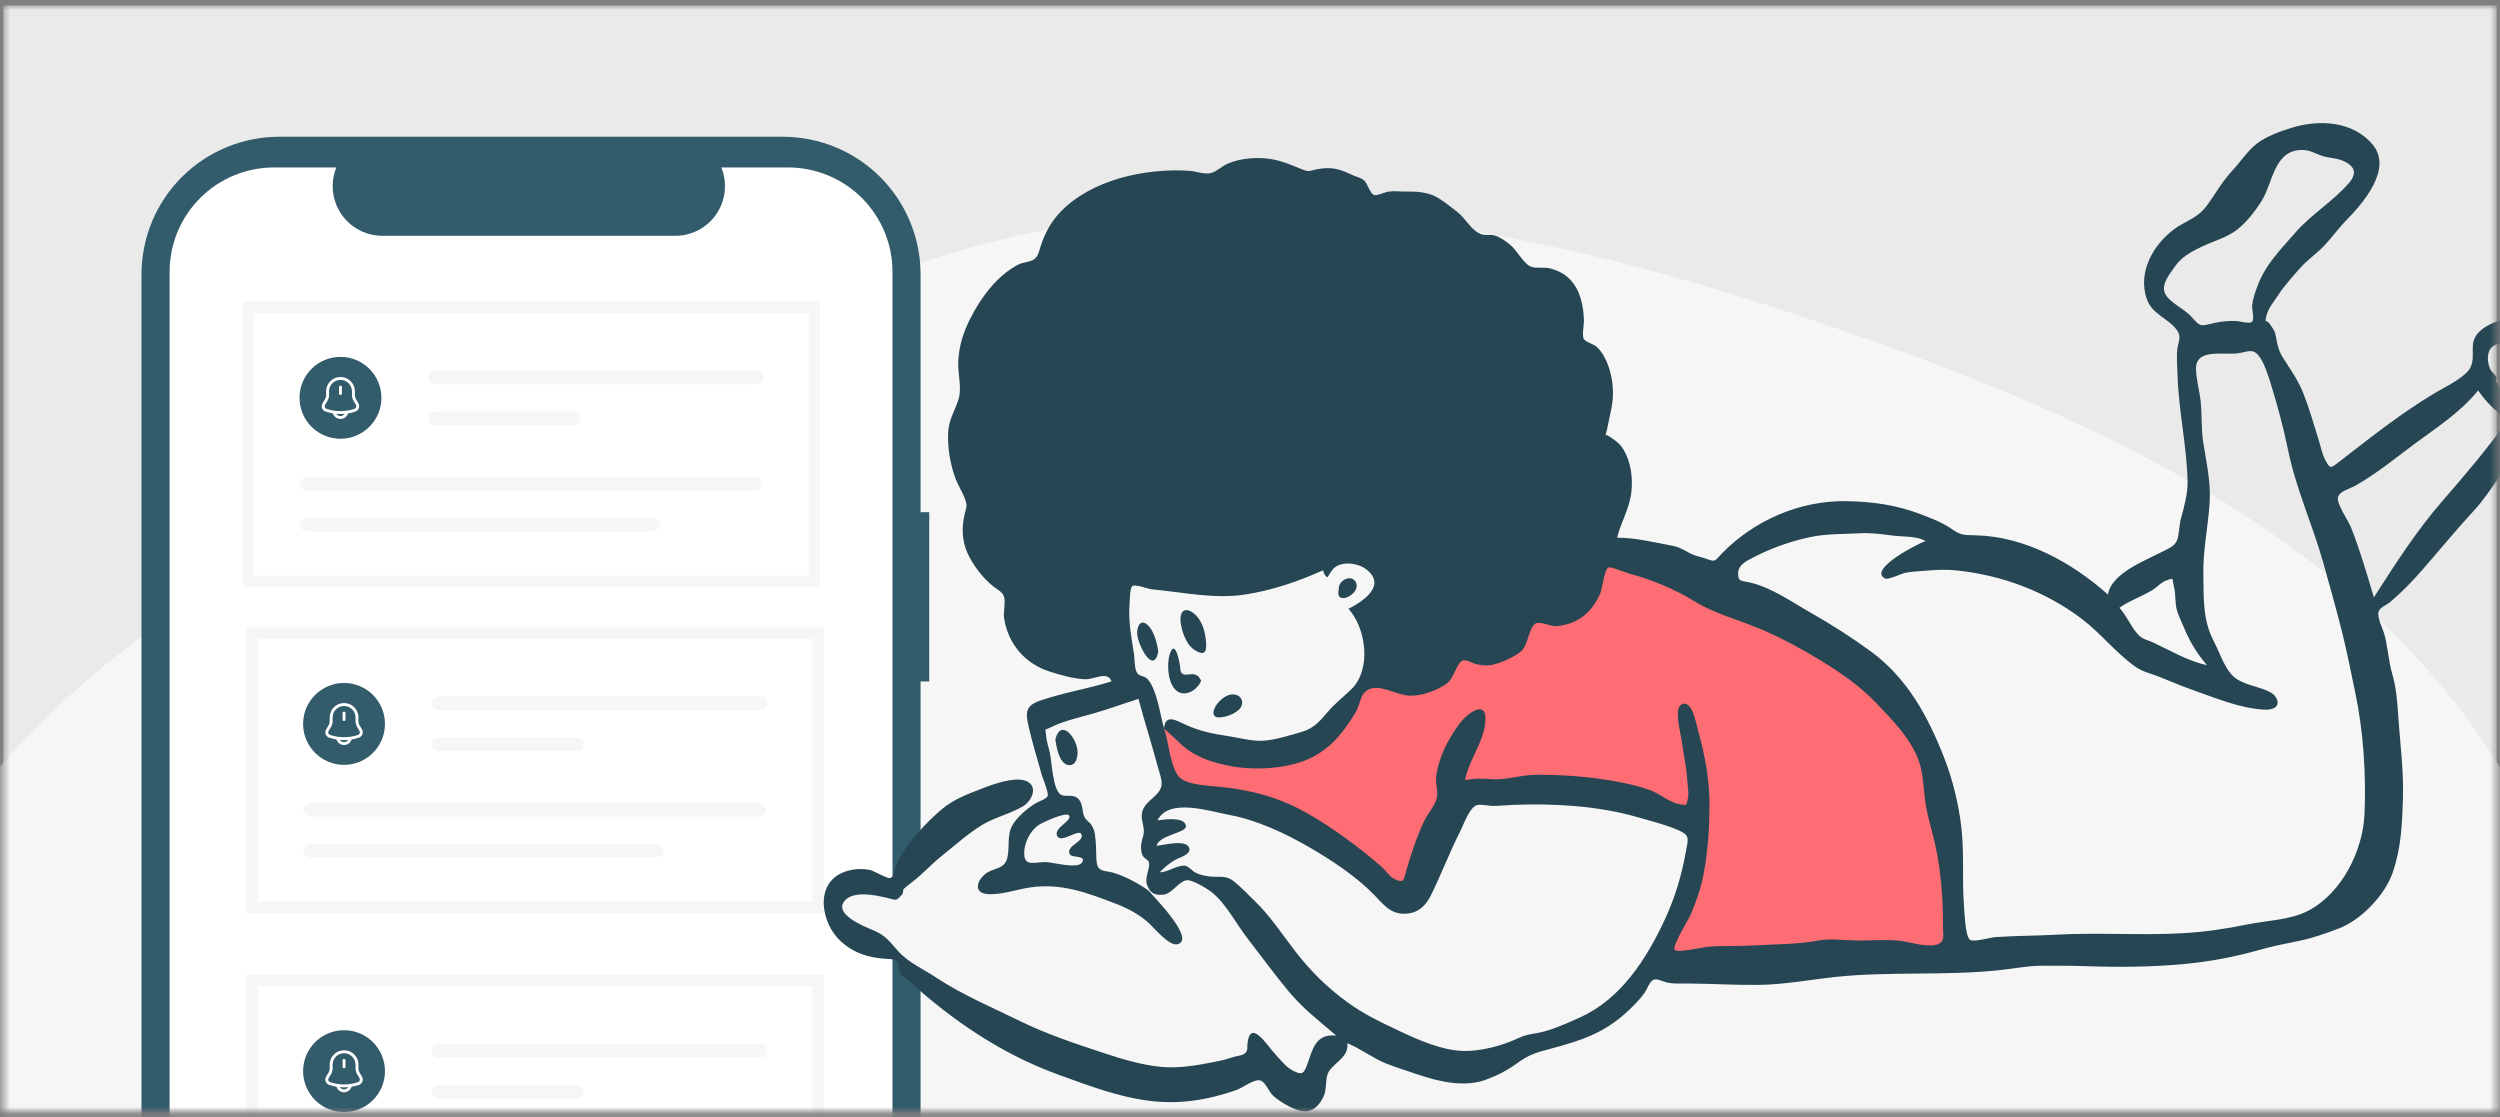 <svg width="376" height="168" viewBox="0 0 376 168" fill="none" xmlns="http://www.w3.org/2000/svg">
<rect x="0" y="0" width="376" height="168" fill="#808080" stroke="none"/>
<mask id="mask0_54_112" style="mask-type:alpha" maskUnits="userSpaceOnUse" x="0" y="0" width="376" height="168">
<rect x="0.5" y="0.801" width="375" height="166.349" fill="#F9DA02"/>
</mask>
<g mask="url(#mask0_54_112)">
<rect x="0.5" y="0.801" width="375" height="166.349" fill="#EAEAEA"/>
<path fill-rule="evenodd" clip-rule="evenodd" d="M381.837 126.32C403.235 172.903 391.812 224.21 374.011 272.283C349.008 339.804 334.766 434.018 263.674 445.424C192.429 456.855 155.517 366.178 104.06 315.595C54.915 267.284 -28.619 233.319 -21.861 164.737C-15.126 96.384 67.23 67.826 130.99 42.288C176.526 24.049 224.252 31.947 270.765 47.528C316.05 62.698 361.901 82.922 381.837 126.32Z" fill="#F6F6F6"/>
<path d="M139.756 77.033H138.452V41.268C138.452 35.779 136.272 30.514 132.39 26.632C128.508 22.75 123.243 20.569 117.753 20.569H41.98C39.262 20.569 36.57 21.104 34.059 22.145C31.547 23.185 29.265 24.709 27.343 26.631C25.421 28.554 23.896 30.835 22.856 33.347C21.816 35.858 21.28 38.55 21.28 41.268V237.474C21.28 240.192 21.816 242.884 22.856 245.395C23.896 247.906 25.421 250.188 27.343 252.11C29.265 254.033 31.547 255.557 34.058 256.598C36.57 257.638 39.261 258.173 41.98 258.173H117.752C123.242 258.173 128.507 255.992 132.389 252.11C136.271 248.229 138.451 242.964 138.451 237.474V102.49H139.755L139.756 77.033Z" fill="#325B6C"/>
<path d="M134.231 40.882V239.86C134.23 244.022 132.577 248.014 129.634 250.957C126.691 253.901 122.7 255.555 118.537 255.557H41.21C37.046 255.557 33.052 253.904 30.107 250.96C27.162 248.016 25.507 244.024 25.506 239.86V40.882C25.507 36.718 27.162 32.725 30.107 29.782C33.052 26.838 37.045 25.185 41.209 25.185H50.589C50.129 26.318 49.953 27.547 50.079 28.763C50.204 29.979 50.627 31.146 51.308 32.161C51.99 33.176 52.911 34.008 53.99 34.583C55.069 35.159 56.272 35.461 57.495 35.462H101.581C102.804 35.461 104.007 35.159 105.086 34.583C106.165 34.008 107.086 33.176 107.768 32.161C108.449 31.146 108.872 29.979 108.997 28.763C109.122 27.547 108.947 26.318 108.487 25.185H118.534C122.697 25.186 126.688 26.84 129.632 29.783C132.575 32.725 134.23 36.717 134.231 40.879V40.882Z" fill="white"/>
<path d="M122.498 46.175H37.376V87.438H122.498V46.175Z" fill="white"/>
<path d="M51.205 65.99C54.606 65.99 57.362 63.233 57.362 59.832C57.362 56.432 54.606 53.675 51.205 53.675C47.805 53.675 45.048 56.432 45.048 59.832C45.048 63.233 47.805 65.99 51.205 65.99Z" fill="#325B6C"/>
<path d="M51.205 59.401C51.086 59.401 50.986 59.302 50.986 59.182V58.211C50.986 58.091 51.086 57.992 51.205 57.992C51.325 57.992 51.424 58.091 51.424 58.211V59.182C51.424 59.304 51.325 59.401 51.205 59.401Z" fill="white"/>
<path d="M51.211 62.268C50.458 62.268 49.709 62.148 48.994 61.909C48.729 61.822 48.528 61.632 48.44 61.393C48.352 61.154 48.382 60.88 48.525 60.64L48.895 60.022C48.977 59.885 49.05 59.628 49.05 59.468V58.855C49.05 57.662 50.018 56.694 51.211 56.694C52.404 56.694 53.372 57.662 53.372 58.855V59.468C53.372 59.625 53.445 59.885 53.527 60.022L53.897 60.64C54.034 60.868 54.057 61.139 53.967 61.387C53.877 61.635 53.678 61.825 53.428 61.909C52.713 62.151 51.963 62.268 51.211 62.268ZM51.211 57.135C50.26 57.135 49.487 57.907 49.487 58.858V59.471C49.487 59.707 49.394 60.048 49.271 60.249L48.901 60.871C48.825 60.996 48.807 61.13 48.851 61.247C48.895 61.364 48.994 61.451 49.134 61.498C50.476 61.944 51.952 61.944 53.293 61.498C53.419 61.457 53.515 61.364 53.559 61.241C53.605 61.119 53.591 60.984 53.524 60.871L53.153 60.252C53.031 60.051 52.938 59.71 52.938 59.474V58.861C52.935 57.907 52.162 57.135 51.211 57.135Z" fill="white"/>
<path d="M51.205 63.012C50.893 63.012 50.587 62.883 50.365 62.662C50.144 62.44 50.015 62.134 50.015 61.822H50.453C50.453 62.02 50.534 62.212 50.674 62.352C50.814 62.492 51.007 62.574 51.205 62.574C51.619 62.574 51.958 62.236 51.958 61.822H52.395C52.395 62.478 51.861 63.012 51.205 63.012Z" fill="white"/>
<path d="M65.425 55.728C65.153 55.728 64.892 55.836 64.7 56.028C64.507 56.221 64.399 56.482 64.399 56.754C64.399 57.026 64.507 57.287 64.7 57.479C64.892 57.672 65.153 57.78 65.425 57.78H113.803C114.075 57.779 114.335 57.671 114.527 57.478C114.719 57.286 114.826 57.026 114.826 56.754C114.826 56.482 114.719 56.221 114.527 56.029C114.335 55.837 114.075 55.728 113.803 55.728H65.425Z" fill="#F6F6F6"/>
<path d="M65.425 61.885C65.29 61.884 65.156 61.91 65.032 61.962C64.907 62.013 64.793 62.088 64.698 62.183C64.602 62.278 64.526 62.392 64.474 62.516C64.422 62.64 64.396 62.774 64.395 62.909C64.395 63.044 64.421 63.177 64.473 63.302C64.524 63.427 64.6 63.54 64.695 63.636C64.79 63.731 64.903 63.807 65.028 63.859C65.152 63.91 65.286 63.937 65.421 63.937H86.242C86.377 63.937 86.51 63.911 86.635 63.859C86.759 63.807 86.872 63.732 86.968 63.637C87.063 63.541 87.138 63.428 87.19 63.304C87.242 63.179 87.268 63.046 87.268 62.911C87.268 62.776 87.242 62.643 87.19 62.518C87.138 62.394 87.063 62.281 86.968 62.185C86.872 62.09 86.759 62.014 86.635 61.963C86.51 61.911 86.377 61.885 86.242 61.885H65.425Z" fill="#F6F6F6"/>
<path d="M46.482 71.728C45.702 71.728 45.066 72.189 45.066 72.755C45.066 73.32 45.702 73.781 46.482 73.781H113.229C114.009 73.781 114.644 73.32 114.644 72.755C114.644 72.189 114.009 71.728 113.229 71.728H46.482Z" fill="#F6F6F6"/>
<path d="M46.482 77.885C45.702 77.885 45.066 78.346 45.066 78.912C45.066 79.477 45.702 79.938 46.482 79.938H97.865C98.645 79.938 99.28 79.477 99.28 78.912C99.28 78.346 98.645 77.885 97.865 77.885H46.482Z" fill="#F6F6F6"/>
<path d="M123.364 88.303H36.511V45.31H123.364V88.303ZM38.242 86.572H121.633V47.041H38.242V86.572Z" fill="#F6F6F6"/>
<path d="M123.035 95.219H37.913V136.481H123.035V95.219Z" fill="white"/>
<path d="M51.742 115.033C55.143 115.033 57.9 112.276 57.9 108.876C57.9 105.475 55.143 102.718 51.742 102.718C48.342 102.718 45.585 105.475 45.585 108.876C45.585 112.276 48.342 115.033 51.742 115.033Z" fill="#325B6C"/>
<path d="M51.742 108.444C51.623 108.444 51.523 108.345 51.523 108.225V107.254C51.523 107.134 51.623 107.035 51.742 107.035C51.862 107.035 51.961 107.134 51.961 107.254V108.225C51.961 108.348 51.862 108.444 51.742 108.444Z" fill="white"/>
<path d="M51.748 111.311C50.995 111.311 50.246 111.191 49.531 110.952C49.266 110.865 49.065 110.675 48.977 110.436C48.89 110.197 48.919 109.923 49.062 109.684L49.432 109.065C49.514 108.928 49.587 108.671 49.587 108.511V107.899C49.587 106.706 50.555 105.737 51.748 105.737C52.941 105.737 53.909 106.706 53.909 107.899V108.511C53.909 108.669 53.982 108.928 54.064 109.065L54.434 109.684C54.571 109.911 54.595 110.182 54.504 110.43C54.414 110.678 54.215 110.868 53.965 110.952C53.25 111.194 52.5 111.311 51.748 111.311ZM51.748 106.178C50.797 106.178 50.024 106.951 50.024 107.901V108.514C50.024 108.75 49.931 109.091 49.808 109.293L49.438 109.914C49.362 110.039 49.345 110.174 49.388 110.29C49.432 110.407 49.531 110.494 49.671 110.541C51.013 110.987 52.489 110.987 53.83 110.541C53.956 110.5 54.052 110.407 54.096 110.284C54.142 110.162 54.128 110.028 54.061 109.914L53.69 109.296C53.568 109.094 53.475 108.753 53.475 108.517V107.904C53.472 106.951 52.699 106.178 51.748 106.178Z" fill="white"/>
<path d="M51.742 112.055C51.43 112.055 51.124 111.926 50.902 111.705C50.681 111.483 50.552 111.177 50.552 110.865H50.99C50.99 111.063 51.071 111.256 51.211 111.396C51.351 111.536 51.544 111.617 51.742 111.617C52.156 111.617 52.495 111.279 52.495 110.865H52.932C52.932 111.521 52.398 112.055 51.742 112.055Z" fill="white"/>
<path d="M65.962 104.771C65.69 104.771 65.429 104.879 65.237 105.071C65.044 105.264 64.936 105.525 64.936 105.797C64.936 106.069 65.044 106.33 65.237 106.523C65.429 106.715 65.69 106.823 65.962 106.823H114.34C114.612 106.823 114.872 106.714 115.064 106.522C115.256 106.329 115.364 106.069 115.364 105.797C115.364 105.525 115.256 105.265 115.064 105.072C114.872 104.88 114.612 104.771 114.34 104.771H65.962Z" fill="#F6F6F6"/>
<path d="M65.962 110.928C65.827 110.928 65.694 110.954 65.569 111.005C65.444 111.056 65.331 111.131 65.235 111.227C65.139 111.322 65.063 111.435 65.011 111.559C64.96 111.684 64.933 111.817 64.932 111.952C64.932 112.087 64.958 112.22 65.01 112.345C65.061 112.47 65.137 112.583 65.232 112.679C65.327 112.774 65.44 112.85 65.565 112.902C65.689 112.954 65.823 112.98 65.958 112.98H86.779C86.914 112.98 87.047 112.954 87.172 112.902C87.296 112.851 87.409 112.775 87.505 112.68C87.6 112.585 87.676 112.471 87.727 112.347C87.779 112.222 87.805 112.089 87.805 111.954C87.805 111.819 87.779 111.686 87.727 111.561C87.676 111.437 87.6 111.324 87.505 111.229C87.409 111.133 87.296 111.058 87.172 111.006C87.047 110.955 86.914 110.928 86.779 110.928H65.962Z" fill="#F6F6F6"/>
<path d="M47.019 120.772C46.239 120.772 45.603 121.232 45.603 121.798C45.603 122.364 46.239 122.824 47.019 122.824H113.766C114.546 122.824 115.182 122.364 115.182 121.798C115.182 121.232 114.546 120.772 113.766 120.772H47.019Z" fill="#F6F6F6"/>
<path d="M47.019 126.929C46.239 126.929 45.603 127.389 45.603 127.955C45.603 128.521 46.239 128.981 47.019 128.981H98.402C99.182 128.981 99.817 128.521 99.817 127.955C99.817 127.389 99.182 126.929 98.402 126.929H47.019Z" fill="#F6F6F6"/>
<path d="M123.901 137.346H37.048V94.353H123.901V137.346ZM38.78 135.615H122.17V96.084H38.78V135.615Z" fill="#F6F6F6"/>
<path d="M123.035 147.443H37.914V188.706H123.035V147.443Z" fill="white"/>
<path d="M51.743 167.257C55.143 167.257 57.9 164.501 57.9 161.1C57.9 157.7 55.143 154.943 51.743 154.943C48.342 154.943 45.586 157.7 45.586 161.1C45.586 164.501 48.342 167.257 51.743 167.257Z" fill="#325B6C"/>
<path d="M51.743 160.669C51.623 160.669 51.524 160.569 51.524 160.45V159.479C51.524 159.359 51.623 159.26 51.743 159.26C51.862 159.26 51.961 159.359 51.961 159.479V160.45C51.961 160.572 51.862 160.669 51.743 160.669Z" fill="white"/>
<path d="M51.748 163.536C50.996 163.536 50.246 163.416 49.532 163.177C49.266 163.089 49.065 162.9 48.978 162.661C48.89 162.421 48.919 162.147 49.062 161.908L49.433 161.29C49.514 161.153 49.587 160.896 49.587 160.736V160.123C49.587 158.93 50.556 157.962 51.748 157.962C52.941 157.962 53.91 158.93 53.91 160.123V160.736C53.91 160.893 53.983 161.153 54.064 161.29L54.435 161.908C54.572 162.136 54.595 162.407 54.505 162.655C54.414 162.903 54.216 163.092 53.965 163.177C53.251 163.419 52.501 163.536 51.748 163.536ZM51.748 158.402C50.798 158.402 50.025 159.175 50.025 160.126V160.739C50.025 160.975 49.931 161.316 49.809 161.517L49.438 162.139C49.363 162.264 49.345 162.398 49.389 162.515C49.433 162.631 49.532 162.719 49.672 162.766C51.013 163.212 52.489 163.212 53.831 162.766C53.956 162.725 54.053 162.631 54.096 162.509C54.143 162.386 54.128 162.252 54.061 162.139L53.691 161.52C53.568 161.319 53.475 160.978 53.475 160.741V160.129C53.472 159.175 52.699 158.402 51.748 158.402Z" fill="white"/>
<path d="M51.743 164.279C51.431 164.279 51.124 164.151 50.903 163.929C50.681 163.708 50.553 163.401 50.553 163.089H50.99C50.99 163.288 51.072 163.48 51.212 163.62C51.352 163.76 51.544 163.842 51.743 163.842C52.157 163.842 52.495 163.504 52.495 163.089H52.933C52.933 163.746 52.399 164.279 51.743 164.279Z" fill="white"/>
<path d="M65.963 156.995C65.691 156.995 65.43 157.104 65.237 157.296C65.045 157.488 64.936 157.749 64.936 158.022C64.936 158.294 65.045 158.555 65.237 158.747C65.43 158.94 65.691 159.048 65.963 159.048H114.34C114.612 159.047 114.873 158.939 115.064 158.746C115.256 158.554 115.364 158.293 115.364 158.022C115.364 157.75 115.256 157.489 115.064 157.297C114.873 157.105 114.612 156.996 114.34 156.995H65.963Z" fill="#F6F6F6"/>
<path d="M65.963 163.153C65.828 163.152 65.694 163.178 65.569 163.229C65.445 163.281 65.331 163.356 65.235 163.451C65.14 163.546 65.064 163.659 65.012 163.784C64.96 163.908 64.933 164.042 64.933 164.177C64.933 164.311 64.959 164.445 65.01 164.57C65.062 164.694 65.137 164.808 65.232 164.903C65.328 164.999 65.441 165.075 65.565 165.126C65.69 165.178 65.823 165.205 65.958 165.205H86.78C86.914 165.205 87.048 165.178 87.172 165.127C87.297 165.075 87.41 165 87.505 164.904C87.6 164.809 87.676 164.696 87.728 164.571C87.779 164.447 87.806 164.314 87.806 164.179C87.806 164.044 87.779 163.911 87.728 163.786C87.676 163.662 87.6 163.548 87.505 163.453C87.41 163.358 87.297 163.282 87.172 163.231C87.048 163.179 86.914 163.153 86.78 163.153H65.963Z" fill="#F6F6F6"/>
<path d="M123.902 189.571H37.049V146.577H123.902V189.571ZM38.78 187.84H122.17V148.309H38.78V187.84Z" fill="#F6F6F6"/>
<path fill-rule="evenodd" clip-rule="evenodd" d="M175.079 109.4L175.84 118.933L190.283 122.365L201.305 127.322L210.047 134.948L214.228 131.516L219.549 119.695L225.63 118.551L247.675 120.839L255.276 123.127L252.616 136.092L249.955 145.625L294.044 142.956L292.524 120.839L283.402 100.629L247.294 83.089L220.309 86.52L201.305 107.493L192.943 112.069L178.12 111.306" fill="#FE6D73"/>
<path d="M134.487 133.664C135.647 133.594 137.546 130.562 138.351 129.054L142.171 148.548H140.897C140.649 148.518 139.896 148.17 138.878 147.011C137.859 145.852 132.512 143.221 129.965 142.05L126.321 139.372C126.219 137.572 126.075 133.726 126.321 132.742C126.629 131.513 133.039 133.752 134.487 133.664Z" fill="#F6F6F6"/>
<path fill-rule="evenodd" clip-rule="evenodd" d="M356.873 21.777C359.844 25.388 355.467 30.494 352.986 33.014C351.782 34.237 350.783 35.651 349.606 36.904C348.443 38.143 346.983 39.118 345.938 40.314C344.842 41.57 343.576 42.945 342.659 44.358C342.079 45.253 341.218 46.253 340.929 47.292C340.515 48.785 340.861 47.923 341.409 48.767C341.968 49.63 342.157 49.68 342.347 50.882C342.531 52.051 342.793 52.906 343.424 53.905C344.465 55.55 345.588 57.096 346.322 58.915C347.297 61.334 347.987 63.789 348.764 66.278C349.067 67.248 349.27 68.359 349.759 69.254C350.453 70.524 350.551 70.417 351.585 69.625C354.669 67.261 357.789 64.761 361.005 62.508C362.847 61.217 364.76 59.953 366.704 58.822C368.039 58.046 370.906 56.664 371.574 55.224C372.459 53.313 371.081 51.56 372.978 49.8C374.214 48.655 376.228 48.02 377.838 47.741C380.113 47.348 382.627 47.91 384.9 48.113C387.197 48.318 389.444 48.095 391.698 47.625C395.148 46.905 401.775 42.923 404.01 47.707C404.988 49.8 404.327 52.119 404.143 54.264C403.983 56.134 403.435 58.119 402.27 59.657C400.938 61.415 399.001 61.507 396.985 61.974C394.604 62.524 392.161 62.725 389.777 63.263C388.603 63.527 387.445 63.656 386.239 63.712C385.166 63.761 383.619 63.327 382.677 63.464C381.784 63.594 382.089 64.157 381.462 64.548C381.208 64.707 380.69 64.593 380.531 64.721C380.095 65.071 379.969 65.377 379.651 66.011C378.641 68.028 377.114 69.994 375.815 71.841C374.722 73.397 373.455 75.303 372.169 76.692C369.442 79.636 366.794 82.881 364.102 85.958C362.733 87.523 361.091 89.188 359.499 90.534C359.008 90.95 358.016 91.323 357.765 91.905C357.407 92.734 358.381 94.558 358.608 95.392C359.148 97.373 359.222 99.419 359.795 101.371C360.344 103.237 360.543 105.272 360.665 107.217C360.94 111.613 361.541 115.783 361.4 120.183C361.278 123.977 361.139 127.615 359.822 131.34C358.622 134.73 355.03 138.421 351.689 139.67C349.7 140.414 347.853 141.09 345.851 141.494C343.875 141.892 341.792 142.3 339.83 142.861C336.189 143.901 332.351 144.627 328.569 144.983C323.729 145.439 318.68 145.483 313.853 145.315C311.651 145.239 309.389 145.234 307.216 145.241C304.964 145.247 302.844 145.691 300.593 145.927C292.651 146.76 284.258 146.091 276.32 146.905C272.397 147.308 268.48 148.083 264.488 148.129C260.915 148.17 257.292 147.935 253.797 147.919C252.689 147.914 251.723 148.003 250.616 147.748C250.032 147.614 249.211 147.092 248.621 147.393C248.106 147.656 247.718 148.764 247.398 149.235C246.701 150.268 245.851 151.096 244.953 151.952C241.389 155.348 237.858 156.492 233.181 157.737C231.034 158.309 229.974 158.607 228.171 159.915C226.703 160.98 225.217 161.745 223.526 162.373C220.211 163.605 216.302 162.652 213.186 161.584C211.677 161.066 210.091 160.596 208.55 159.982C206.45 159.145 204.718 157.756 202.648 156.901C202.886 159.109 200.491 159.851 199.764 161.334C199.295 162.293 199.58 163.798 199.079 164.882C198.615 165.887 197.897 166.838 196.778 167.101C195.253 167.459 192.527 165.762 191.455 164.772C190.861 164.223 190.33 162.759 189.602 162.516C188.652 162.197 186.911 163.603 186.012 163.92C181.709 165.438 177.35 166.155 172.731 165.55C168.05 164.937 163.76 163.275 159.37 161.699C150.774 158.612 143.292 153.531 136.561 147.413C136.187 147.073 135.643 146.77 135.385 146.323C135.159 145.934 135.179 145.014 135.032 144.796C134.593 144.149 133.936 144.263 133.114 144.201C130.572 144.009 128.553 143.396 126.584 141.693C123.483 139.012 122.337 132.762 127.089 131.102C128.304 130.678 129.641 130.593 130.897 130.855C131.415 130.963 133.342 132.13 133.834 132.052C134.58 131.934 134.435 130.973 134.633 130.46C135.136 129.159 135.844 128.014 136.697 126.911C138.114 125.076 139.842 123.232 141.614 121.739C143.54 120.117 145.661 119.397 147.953 118.499C149.498 117.894 152.513 116.855 154.148 117.396C156.279 118.101 155.236 120.429 153.894 121.244C151.976 122.407 149.675 122.884 147.733 124.061C145.588 125.361 143.63 127.14 141.668 128.702C140.089 129.958 138.721 131.509 137.117 132.714C136.691 133.034 135.997 133.592 135.865 133.769C135.819 133.83 135.875 134.327 135.665 134.548C134.732 135.527 134.95 135.417 133.545 135.073C131.888 134.668 127.934 133.751 126.817 135.805C125.812 137.653 129.926 139.319 131.277 139.883C133.26 140.71 133.723 141.541 135.14 143.117C136.592 144.733 139.003 145.831 140.821 147.036C144.751 149.639 149.169 151.486 153.378 153.555C157.473 155.567 161.876 157.016 166.144 158.424C168.72 159.274 171.808 160.186 174.512 160.448C177.237 160.712 179.792 160.267 182.466 159.747C183.535 159.539 184.342 159.38 185.46 158.986C185.958 158.81 186.77 158.784 187.165 158.477C187.778 158.001 187.523 157.62 187.632 156.807C188.107 153.24 190.581 157.222 191.676 158.41C192.521 159.326 193.353 160.453 194.466 161.034C195.86 161.761 196.102 161.418 196.559 160.219C197.414 157.973 197.735 155.42 200.967 155.749C198.416 153.566 195.984 151.712 193.8 149.088C191.645 146.5 189.631 143.719 187.565 141.059C185.871 138.879 184.396 135.871 182.197 134.151C181.502 133.608 179.39 132.355 178.586 132.381C177.382 132.421 176.314 134.387 175.017 134.55C173.585 134.731 172.926 134.231 172.517 133.069C172.093 131.862 173.107 130.474 172.764 129.597C172.669 129.353 172.059 129.061 171.871 128.707C171.588 128.174 171.567 127.474 171.652 126.885C171.778 126.005 172.089 125.646 172.023 124.762C171.946 123.733 171.495 122.981 171.85 121.906C172.222 120.776 173.369 120.157 174.084 119.323C175.167 118.06 174.614 117.108 174.18 115.485C173.249 112.014 172.164 108.582 171.22 105.113C169.049 105.8 166.926 106.578 164.744 107.219C162.645 107.835 160.047 108.388 158.099 109.359C156.929 109.943 157.254 109.407 157.34 110.703C157.396 111.543 157.75 112.481 157.915 113.308C158.219 114.837 158.352 118.782 159.549 119.513C160.274 119.955 161.441 119.312 162.238 120.206C162.909 120.957 162.708 122.05 163.112 122.885C163.363 123.404 163.849 123.602 164.151 124.079C164.782 125.076 164.715 125.915 164.826 127.033C164.896 127.736 164.788 129.845 165.138 130.392C165.605 131.121 166.531 130.995 167.311 131.222C169.277 131.794 171.089 132.79 172.758 133.952C173.625 135.012 179.827 141.216 177.133 142.006C175.833 142.387 173.531 139.457 172.595 138.66C171.144 137.426 169.625 136.615 167.855 135.934C163.537 134.273 159.63 132.78 154.928 133.47C152.912 133.765 150.463 134.658 148.437 134.461C146.399 134.264 146.927 132.446 148.202 131.431C149.341 130.524 150.927 130.779 151.428 129.258C151.932 127.722 151.39 125.78 152.2 124.24C152.892 122.925 154.522 121.561 155.781 120.799C156.329 120.467 157.27 120.235 157.557 119.746C157.792 119.345 156.823 117.044 156.689 116.565C156.031 114.222 155.314 111.877 154.757 109.508C154.24 107.313 154.106 106.175 156.418 105.378C159.947 104.162 163.647 103.593 167.178 102.475C166.552 100.844 164.596 102.216 163.191 102.16C161.47 102.091 159.478 101.524 157.839 100.995C154.118 99.794 151.587 96.801 151.012 92.94C150.885 92.093 151.284 90.394 150.975 89.646C150.684 88.938 149.862 88.594 149.261 88.09C147.711 86.792 146.339 85.009 145.503 83.164C144.665 81.314 144.607 79.237 145.094 77.285C145.362 76.21 145.513 76.062 145.134 75.045C144.695 73.869 143.979 72.822 143.575 71.613C142.912 69.633 142.55 67.499 142.586 65.408C142.627 63.062 143.568 62.01 144.191 59.942C144.683 58.31 144.012 56.054 144.124 54.242C144.268 51.925 144.861 50.063 145.885 48C147.459 44.83 149.951 41.433 153.195 39.771C153.836 39.442 154.89 39.422 155.463 39.04C156.175 38.566 156.231 37.866 156.51 37.034C157.175 35.05 158.005 33.444 159.443 31.927C164.106 27.009 172.277 25.268 178.83 25.683C180.007 25.758 181.128 26.314 182.244 25.987C183.017 25.76 183.835 24.955 184.632 24.622C185.64 24.2 186.65 23.953 187.735 23.845C189.878 23.631 191.621 23.857 193.595 24.581C194.341 24.854 195.055 25.152 195.79 25.449C196.95 25.918 196.884 25.695 197.975 25.477C200.149 25.044 201.399 25.365 203.325 26.293C203.838 26.54 204.651 26.723 205.092 27.07C205.717 27.56 205.972 29.052 206.668 29.33C207.053 29.485 208.247 28.915 208.744 28.834C209.622 28.691 210.482 28.817 211.355 28.808C212.902 28.791 214.537 28.849 215.949 29.58C217.013 30.13 218.293 31.192 219.209 31.9C220.476 32.878 221.268 34.728 222.85 35.241C223.47 35.442 224.141 35.239 224.773 35.41C225.598 35.632 226.39 36.23 227.058 36.758C228.208 37.665 229.179 39.774 230.35 40.143C231.131 40.389 232.346 40.133 233.24 40.388C234.362 40.708 235.292 41.171 236.123 42.02C237.709 43.64 238.158 46.033 238.225 48.229C238.244 48.821 237.879 50.49 238.233 51.015C238.548 51.481 239.735 51.75 240.218 52.228C241.728 53.723 242.41 56.215 242.562 58.263C242.737 60.6 242.134 62.247 241.718 64.483C241.459 65.877 241.125 64.984 242.301 65.805C243.109 66.369 243.667 66.763 244.19 67.648C245.285 69.498 245.561 71.68 245.38 73.788C245.154 76.419 243.82 78.38 243.22 80.869C245.985 80.869 248.963 81.6 251.663 82.109C252.66 82.298 253.432 82.845 254.316 83.285C255.08 83.664 255.649 83.708 256.369 83.959C258.112 84.567 257.775 84.466 258.988 83.222C263.818 78.267 270.693 75.276 277.626 75.373C281.493 75.427 285.234 75.938 288.849 77.33C290.348 77.906 292.013 78.528 293.343 79.433C294.883 80.481 295.112 80.469 297.148 80.512C304.52 80.665 311.673 84.624 317.038 89.423C317.518 86.204 322.746 84.274 325.277 82.94C326.143 82.484 326.937 82.246 327.363 81.392C327.761 80.593 327.738 78.948 328.004 78.007C328.493 76.277 329.058 74.162 329.013 72.338C328.887 67.058 327.665 61.803 327.507 56.511C327.467 55.182 327.316 53.69 327.493 52.374C327.635 51.314 328.119 50.653 327.423 49.672C326.103 47.809 323.667 47.343 322.849 44.891C321.529 40.938 323.796 36.897 326.891 34.546C328.673 33.193 330.414 32.906 331.842 31.009C333.129 29.299 334.216 27.278 335.682 25.724C336.912 24.421 338.032 22.675 339.441 21.591C340.885 20.48 343.007 19.728 344.732 19.2C348.873 17.932 353.959 18.235 356.873 21.777ZM227.418 121.063C226.455 121.104 225.485 121.213 224.52 121.211C223.933 121.211 222.568 120.894 222.039 121.117C220.982 121.565 220.126 124.013 219.632 124.99C218.032 128.157 216.771 131.478 215.21 134.657C214.397 136.311 213.185 137.399 211.268 137.425C209.12 137.455 208.11 136.079 206.747 134.667C204.029 131.851 200.371 129.43 196.998 127.471C193.354 125.356 189.009 123.306 184.861 122.559C182.098 122.061 175.769 119.916 174.088 123.382C174.947 123.267 178.226 122.765 178.365 124.218C178.469 125.309 174.436 125.495 173.938 127.204C174.992 127.122 178.632 126.106 178.888 127.673C179.024 128.507 177.503 128.926 176.968 129.207C175.908 129.765 175.27 130.344 174.435 131.182C175.723 131.182 176.992 130.088 178.215 130.202C178.719 130.25 179.326 131.004 179.784 131.234C180.435 131.559 181.138 131.722 181.856 131.811C183.418 132.004 184.364 131.563 185.61 132.581C186.729 133.495 187.892 134.702 188.923 135.719C191.122 137.891 192.933 140.647 194.82 143.088C197.15 146.1 199.569 148.492 202.668 150.749C205.191 152.586 207.748 153.775 210.606 155.127C213.411 156.454 216.937 157.992 220.118 158.065C222.656 158.124 225.828 157.31 228.137 156.227C229.48 155.597 229.969 155.597 231.312 155.348C233.398 154.961 235.813 153.841 237.744 152.963C243.808 150.204 247.651 144.191 250.385 138.305C251.941 134.955 252.913 131.682 253.562 128.058C253.915 126.084 254.223 125.62 252.3 124.804C250.357 123.979 248.257 123.469 246.235 122.887C240.304 121.179 233.543 120.802 227.418 121.063ZM241.908 85.336C241.303 85.609 240.981 88.518 240.709 89.166C239.497 92.059 237.348 93.864 234.195 94.165C233.216 94.258 231.62 93.367 230.919 93.788C229.98 94.353 229.81 97.049 228.799 97.933C227.869 98.748 225.931 99.609 224.737 99.922C223.816 100.164 222.902 100.097 221.985 99.885C221.461 99.763 220.462 99.116 219.949 99.36C219.076 99.776 218.665 101.991 217.669 102.742C216.212 103.84 213.898 104.653 212.114 104.633C210.275 104.612 208.057 103.158 206.419 103.506C204.475 103.919 204.73 105.728 203.882 107.141C202.079 110.144 200.031 112.73 196.79 114.163C193.284 115.714 188.259 115.911 184.583 115.122C182.584 114.693 180.578 114.087 178.891 112.941C177.547 112.028 176.539 110.812 175.294 109.781L175.09 109.616L175.101 109.652C175.128 109.749 175.156 109.842 175.185 109.934C175.778 111.824 176.041 115.177 177.219 116.719C178.272 118.098 181.931 118.175 183.693 118.361C188.414 118.858 192.473 119.963 196.638 122.332C200.623 124.598 204.264 127.341 207.715 130.298C208.424 130.905 208.991 131.878 209.848 132.269C211.249 132.907 211.135 132.162 211.506 130.915C212.266 128.357 213.071 125.83 214.229 123.419C214.725 122.386 215.853 121.105 216.095 120.008C216.327 118.955 215.851 117.806 216.013 116.676C216.421 113.82 217.71 111.385 219.326 109.075C220.448 107.472 223.804 104.742 223.375 108.777C223.059 111.757 220.883 114.396 220.348 117.324C221.997 117.016 223.033 117.106 224.518 117.2C226.544 117.328 228.847 116.535 230.936 116.528C234.94 116.516 238.884 116.777 242.82 117.49C244.643 117.821 246.378 118.195 248.136 118.818C249.517 119.308 251.353 120.869 252.824 120.988C253.89 121.075 253.519 121.214 253.809 120.304C254.078 119.46 253.789 117.941 253.735 117.055C253.612 115.051 253.132 113.1 252.883 111.109C252.776 110.254 251.756 106.692 252.832 106.002C254.479 104.946 255.167 109.091 255.377 109.833C256.451 113.639 257.141 117.389 257.109 121.368C257.081 124.809 256.853 128.117 256.209 131.539C255.829 133.559 255.131 135.5 254.348 137.395C253.935 138.394 251.516 142.177 251.852 142.844C252.122 143.378 256.233 142.448 256.865 142.394C259.116 142.201 261.372 142.336 263.625 142.202C266.955 142.004 270.31 142.044 273.499 141.457C275.4 141.107 277.418 141.442 279.317 141.454C281.412 141.468 283.437 141.274 285.546 141.474C287.147 141.626 289.55 142.471 291.095 142.12C292.677 141.76 292.21 140.701 292.221 139.091C292.247 135.2 291.9 130.723 291.031 126.94C290.573 124.945 289.957 123.015 289.628 120.987C289.299 118.959 289.316 116.766 288.704 114.802C287.619 111.317 284.636 108.292 282.164 105.717C279.621 103.066 276.792 101.142 273.672 99.241C271.02 97.626 268.218 96.109 265.345 94.846C261.897 93.329 257.981 92.394 254.785 90.397C252.126 88.736 248.279 87.097 245.211 86.328C244.726 86.206 242.251 85.182 241.908 85.336ZM336.629 53.127C334.417 53.438 330.281 52.357 330.283 55.408C330.284 57.081 330.839 58.836 330.997 60.51C331.182 62.486 331.054 64.474 331.355 66.442C331.842 69.627 332.557 72.569 332.317 75.842C332.056 79.4 331.315 82.818 331.384 86.427C331.45 89.861 331.265 93.173 332.896 96.324C333.585 97.654 334.144 99.218 334.901 100.462C335.789 101.921 336.558 102.349 338.145 102.936C339.139 103.304 341.586 103.783 342.23 104.775C343.159 106.207 341.918 106.786 340.695 106.737C336.92 106.587 333.043 104.902 329.504 103.672C327.838 103.092 326.235 102.363 324.598 101.731C323.291 101.225 322.224 101.051 321.035 100.189C318.136 98.089 315.899 95.186 313.04 93.032C307.632 88.957 301.149 86.523 294.356 85.801C292.609 85.615 291.256 85.699 289.505 85.847C288.537 85.929 287.578 85.956 286.619 86.134C286.066 86.237 283.983 87.226 283.551 87.02C280.741 85.685 288.697 81.618 289.592 81.396C288.462 80.6 286.114 80.737 284.757 80.56C283.026 80.333 281.343 80.112 279.595 80.208C277.151 80.341 274.551 80.269 272.152 80.797C269.147 81.457 266.3 82.472 263.584 83.896C262.677 84.371 261.402 84.949 261.411 86.273C261.419 87.518 261.914 87.314 263.126 87.59C266.391 88.333 269.412 90.496 272.32 92.145C275.413 93.897 278.493 95.867 281.363 97.966C286.865 101.992 290.004 107.785 292.448 114.081C293.712 117.337 294.628 121.14 295.008 124.611C295.432 128.472 295.078 132.355 295.381 136.213C295.452 137.124 295.574 140.762 296.261 141.329C296.783 141.759 299.373 140.99 300.103 140.94C303.154 140.73 306.224 140.75 309.217 140.578C315.543 140.213 322.029 140.722 328.413 140.347C331.624 140.158 334.733 139.706 337.882 139.058C340.809 138.456 344.457 138.384 347.127 136.993C352.267 134.315 355.4 127.858 355.626 122.392C355.87 116.466 355.466 110.017 354.221 104.114C353.569 101.018 353.003 98.072 352.235 95.013C351.376 91.588 350.411 88.179 349.467 84.796C347.842 78.974 345.313 73.55 344.103 67.582C343.437 64.3 342.493 60.868 341.508 57.664C341.145 56.484 340.429 54.24 339.584 53.343C338.696 52.401 337.951 52.942 336.629 53.127ZM156.281 124.037C154.948 124.889 153.987 126.806 154.048 128.387C154.048 130.473 155.78 129.584 157.412 129.66C158.405 129.706 162.079 130.725 162.725 129.741C163.496 128.566 161.177 129.091 160.883 128.461C160.289 127.186 163.011 126.648 162.679 125.543C162.346 124.439 159.58 126.988 158.988 125.705C158.439 124.518 161.232 123.491 160.804 122.673C160.44 121.98 156.752 123.735 156.281 124.037ZM162.067 113.167C162.06 114.056 161.754 115.239 160.649 115.057C159.268 114.831 158.85 112.181 158.724 111.178C159.608 107.876 162.082 111.142 162.067 113.167ZM202.15 84.789C200.554 85.039 200.374 85.753 199.627 86.85C199.287 86.579 199.076 86.219 198.994 85.77C195.221 87.47 191.294 88.798 187.201 89.427C182.641 90.127 177.884 89.067 173.25 88.635C172.65 88.579 170.81 87.838 170.321 88.132C169.917 88.376 169.923 90.421 169.89 90.817C169.665 93.511 170.179 95.891 170.575 98.528C170.68 99.23 170.577 100.751 171.13 101.35C171.519 101.771 172.212 101.618 172.705 102.254C174.033 103.97 174.448 107.294 175.06 109.507L175.075 109.56L175.078 109.521C175.267 107.265 177.031 108.424 178.343 109.015C180.316 109.905 182.383 110.38 184.517 110.679C186.233 110.92 188.18 111.495 189.941 111.403C191.79 111.307 194.064 110.575 195.864 110.048C197.57 109.549 198.511 108.47 199.688 107.079C200.813 105.752 202.036 104.842 203.25 103.657C206.307 100.673 205.47 94.488 202.814 91.567C204.963 90.464 208.689 88.04 205.421 85.581C204.577 84.945 203.168 84.629 202.15 84.789ZM175.075 109.56L175.072 109.601L175.09 109.616L175.075 109.56ZM185.543 104.436C186.39 104.501 186.999 105.138 186.776 106.016C186.494 107.125 184.566 107.82 183.602 107.881C181.046 108.187 183.464 104.279 185.543 104.436ZM177.473 100.168C177.565 100.812 177.474 101.214 178.032 101.423C178.459 101.583 179.266 101.254 179.79 101.476C180.314 101.698 180.331 101.833 180.652 102.355C180.288 103.495 178.617 104.784 177.276 104.098C175.609 103.246 175.453 99.885 175.91 98.45C176.685 96.019 177.336 99.208 177.473 100.168ZM325.743 87.33C325.047 87.583 324.433 88.299 323.811 88.689C322.156 89.727 320.346 90.277 318.761 91.413C319.893 92.635 320.486 94.291 321.591 95.466C322.283 96.202 323.124 96.284 323.956 96.683C326.388 97.849 329.249 99.49 331.935 100.048C330.362 98.208 329.364 96.544 328.431 94.308C328.097 93.509 327.678 92.663 327.428 91.833C327.07 90.644 327.262 89.386 326.959 88.212C326.631 86.945 327.083 86.843 325.743 87.33ZM172.886 94.295C173.593 95.13 174.137 97.011 174.197 98.077C173.451 101.65 170.954 96.721 171.03 95.121C171.1 93.645 171.875 93.103 172.886 94.295ZM179.652 92.34C180.864 93.374 181.259 95.1 181.385 96.526C181.522 98.072 181.169 98.73 179.629 97.736C178.28 96.866 177.606 94.549 177.536 93.192C177.536 91.645 178.478 91.339 179.652 92.34ZM204.03 87.915C204.333 89.528 200.76 91.187 201.343 88.66C201.226 87.048 203.709 86.206 204.03 87.915ZM372.718 58.719C370.019 62.014 366.751 64.105 363.375 66.595C360.383 68.8 357.535 71.183 354.297 73.014C353.346 73.552 351.788 73.865 351.616 74.864C351.455 75.803 353.198 78.326 353.601 79.344C354.961 82.778 355.965 86.303 357.029 89.847C360.198 84.907 363.395 79.885 367.28 75.418C370.708 71.475 374.225 67.351 377.222 63.103C375.408 61.998 373.905 60.474 372.718 58.719ZM392.498 51.121C389.493 52.06 386.031 52.589 382.899 52.269C381.479 52.124 380.08 52.003 378.646 51.914C377.573 51.848 375.758 51.325 374.835 52.152C373.961 52.934 374.067 54.49 374.512 55.462C374.799 56.091 375.198 56.192 375.459 56.712C375.543 56.88 375.294 57.17 375.51 57.564C376.104 58.649 378.125 60.462 379.214 61.014C380.611 61.723 380.819 60.899 381.908 60.184C384.201 58.681 388.052 58.654 390.738 58.383C390.792 58.961 398.576 56.183 399.344 55.673C400.78 54.72 402.464 50.334 400.935 49.034C399.091 47.465 394.283 50.563 392.498 51.121ZM340.156 30.212C339.21 31.72 337.952 33.339 336.555 34.467C334.976 35.74 332.928 36.235 331.124 37.107C329.489 37.896 328.037 38.687 327.017 40.209C326.311 41.263 325.017 42.741 325.607 44.098C326.211 45.487 328.587 46.461 329.62 47.668C331.042 49.329 331.044 49.003 333.173 48.544C334.237 48.314 335.248 48.243 336.335 48.281C336.775 48.296 338.259 48.727 338.649 48.438C339.148 48.067 338.658 46.528 338.721 45.93C338.817 45.019 339.141 44.079 339.448 43.22C340.664 39.811 342.978 37.563 345.227 34.978C347.64 32.205 350.946 30.258 353.324 27.472C354.637 25.933 354.039 24.846 352.238 24.125C351.322 23.76 350.249 23.761 349.31 23.47C348.338 23.168 347.473 22.574 346.432 22.563C342.009 22.385 341.868 27.484 340.156 30.212Z" fill="#264653"/>
</g>
</svg>
